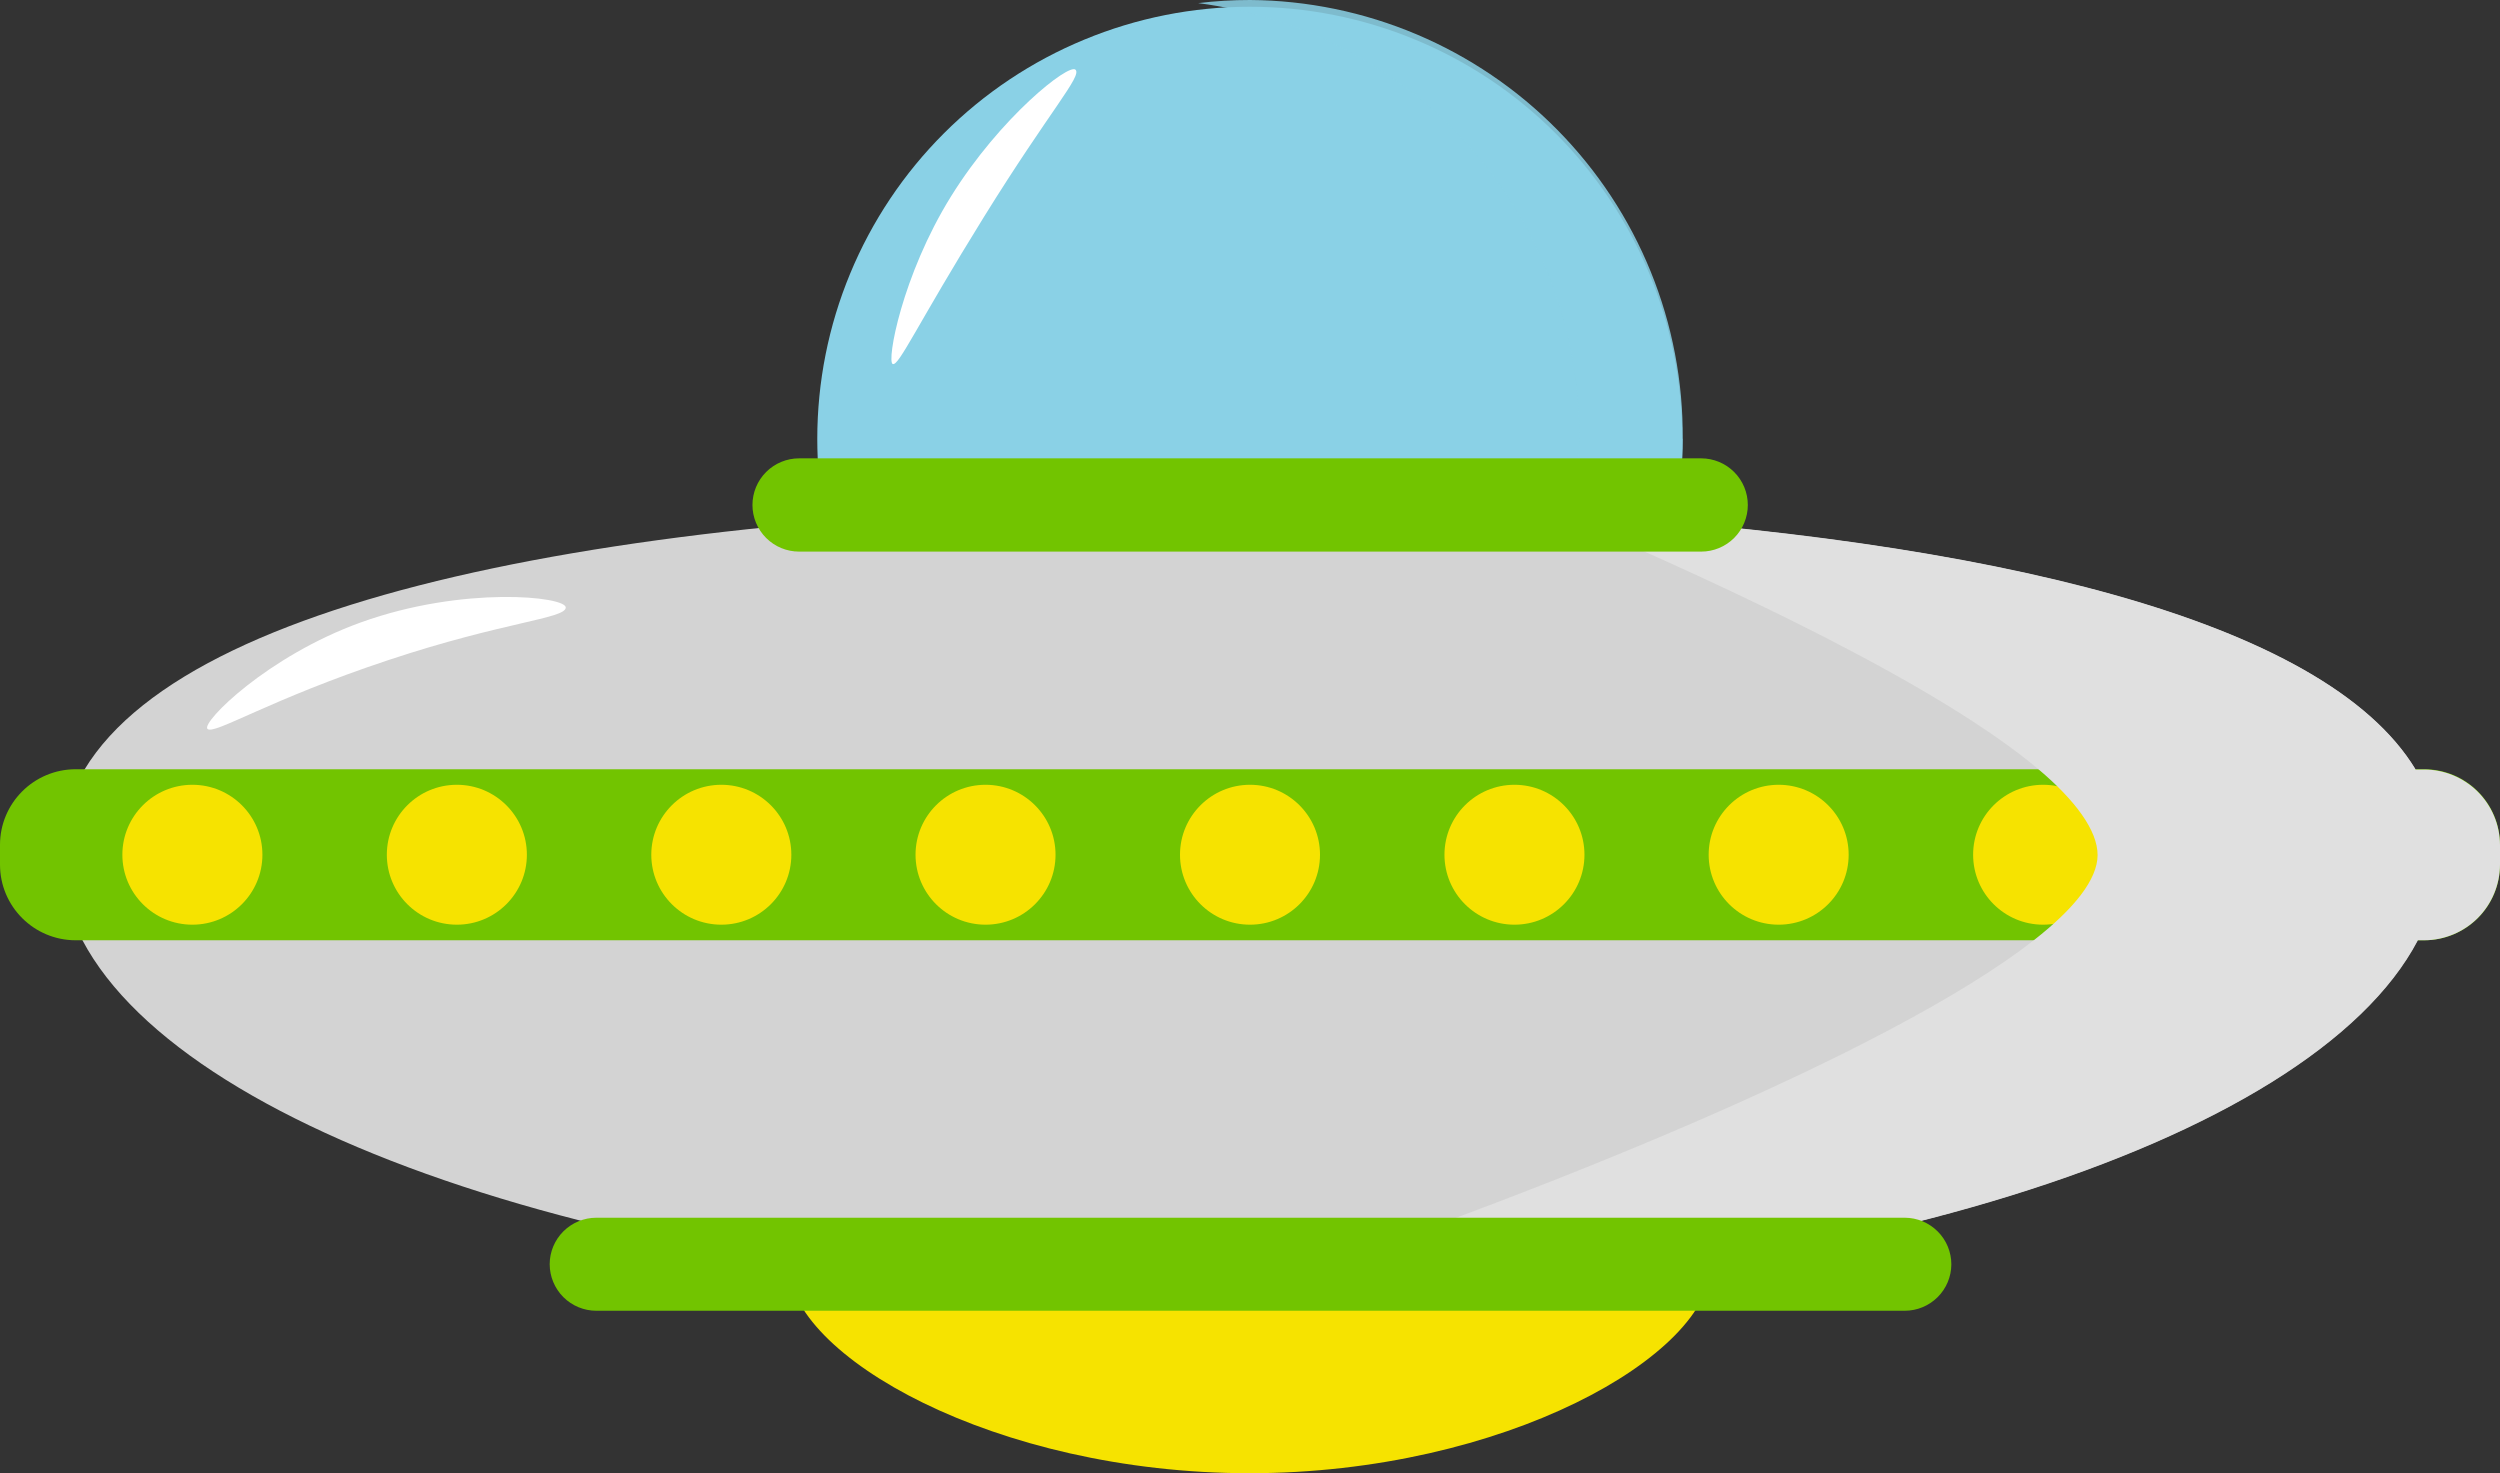 <svg width="56" height="33" viewBox="0 0 56 33" fill="none" xmlns="http://www.w3.org/2000/svg">
<rect x="0" y="0" width="56" height="33" fill="#333333" stroke="none"/>
<path d="M38.332 28.322C38.332 30.359 33.686 33 27.988 33C22.291 33 17.656 30.365 17.656 28.322C17.656 26.279 22.302 24.631 28 24.631C33.698 24.631 38.332 26.285 38.332 28.322Z" fill="#F6E300"/>
<path d="M37.688 9.826C37.687 10.963 37.49 12.092 37.107 13.163C34.099 13.679 31.052 13.935 28 13.929C24.946 13.938 21.897 13.683 18.887 13.169C18.504 12.098 18.308 10.969 18.307 9.832C18.307 8.56 18.557 7.301 19.044 6.127C19.531 4.952 20.244 3.885 21.144 2.986C22.044 2.087 23.111 1.374 24.287 0.888C25.462 0.401 26.722 0.151 27.994 0.151C29.266 0.151 30.526 0.401 31.701 0.888C32.877 1.374 33.945 2.087 34.844 2.986C35.744 3.885 36.458 4.952 36.944 6.127C37.431 7.301 37.682 8.56 37.682 9.832L37.688 9.826Z" fill="#8AD1E6"/>
<g style="mix-blend-mode:multiply" opacity="0.86">
<path d="M28 1.54748e-06C27.612 -0 27.224 0.023 26.838 0.07C29.208 0.373 31.385 1.533 32.958 3.33C34.531 5.128 35.391 7.438 35.376 9.826C35.375 10.963 35.178 12.092 34.795 13.163C32.168 13.62 29.51 13.876 26.844 13.929H28.006C31.058 13.935 34.105 13.679 37.113 13.163C37.496 12.092 37.692 10.963 37.693 9.826C37.703 8.545 37.459 7.274 36.977 6.087C36.495 4.9 35.783 3.819 34.883 2.907C33.983 1.994 32.912 1.268 31.731 0.769C30.55 0.27 29.282 0.009 28 1.54748e-06V1.54748e-06Z" fill="#8AD1E6"/>
</g>
<path d="M54.653 19.152C54.648 19.822 54.479 20.48 54.159 21.067C51.766 25.629 40.963 29.077 28.023 29.077H27.506C14.752 28.978 4.211 25.536 1.847 21.062C1.526 20.476 1.354 19.82 1.347 19.152C1.348 18.476 1.537 17.812 1.893 17.237C4.385 13.116 15.101 11.312 28 11.312C30.387 11.312 32.699 11.37 34.894 11.503C44.57 12.083 52.074 13.877 54.107 17.231C54.464 17.808 54.653 18.474 54.653 19.152V19.152Z" fill="#D3D3D3"/>
<path d="M54.304 17.231H1.696C0.759 17.231 0 17.99 0 18.926V19.367C0 20.303 0.759 21.062 1.696 21.062H54.304C55.241 21.062 56 20.303 56 19.367V18.926C56 17.99 55.241 17.231 54.304 17.231Z" fill="#72C400"/>
<path d="M4.309 20.713C5.176 20.713 5.878 20.012 5.878 19.146C5.878 18.281 5.176 17.579 4.309 17.579C3.443 17.579 2.741 18.281 2.741 19.146C2.741 20.012 3.443 20.713 4.309 20.713Z" fill="#F6E300"/>
<path d="M10.234 20.713C11.1 20.713 11.802 20.012 11.802 19.146C11.802 18.281 11.1 17.579 10.234 17.579C9.367 17.579 8.665 18.281 8.665 19.146C8.665 20.012 9.367 20.713 10.234 20.713Z" fill="#F6E300"/>
<path d="M16.158 20.713C17.024 20.713 17.726 20.012 17.726 19.146C17.726 18.281 17.024 17.579 16.158 17.579C15.292 17.579 14.589 18.281 14.589 19.146C14.589 20.012 15.292 20.713 16.158 20.713Z" fill="#F6E300"/>
<path d="M22.076 20.713C22.942 20.713 23.644 20.012 23.644 19.146C23.644 18.281 22.942 17.579 22.076 17.579C21.21 17.579 20.508 18.281 20.508 19.146C20.508 20.012 21.21 20.713 22.076 20.713Z" fill="#F6E300"/>
<path d="M28 20.713C28.866 20.713 29.568 20.012 29.568 19.146C29.568 18.281 28.866 17.579 28 17.579C27.134 17.579 26.432 18.281 26.432 19.146C26.432 20.012 27.134 20.713 28 20.713Z" fill="#F6E300"/>
<path d="M33.924 20.713C34.79 20.713 35.492 20.012 35.492 19.146C35.492 18.281 34.79 17.579 33.924 17.579C33.058 17.579 32.356 18.281 32.356 19.146C32.356 20.012 33.058 20.713 33.924 20.713Z" fill="#F6E300"/>
<path d="M39.842 20.713C40.708 20.713 41.41 20.012 41.41 19.146C41.41 18.281 40.708 17.579 39.842 17.579C38.976 17.579 38.274 18.281 38.274 19.146C38.274 20.012 38.976 20.713 39.842 20.713Z" fill="#F6E300"/>
<path d="M45.766 20.713C46.633 20.713 47.335 20.012 47.335 19.146C47.335 18.281 46.633 17.579 45.766 17.579C44.9 17.579 44.198 18.281 44.198 19.146C44.198 20.012 44.9 20.713 45.766 20.713Z" fill="#F6E300"/>
<path d="M51.691 20.713C52.557 20.713 53.259 20.012 53.259 19.146C53.259 18.281 52.557 17.579 51.691 17.579C50.825 17.579 50.122 18.281 50.122 19.146C50.122 20.012 50.825 20.713 51.691 20.713Z" fill="#F6E300"/>
<g style="mix-blend-mode:overlay">
<path d="M22.041 4.858C20.554 7.255 20.136 8.206 19.997 8.154C19.857 8.102 20.2 6.175 21.303 4.399C22.407 2.623 23.94 1.416 24.091 1.561C24.242 1.706 23.528 2.461 22.041 4.858Z" fill="white"/>
</g>
<g style="mix-blend-mode:multiply">
<path d="M56 18.926V19.367C55.998 19.816 55.819 20.246 55.502 20.564C55.184 20.881 54.753 21.06 54.304 21.062H54.153C51.76 25.623 40.958 29.071 28.017 29.071H27.5C34.383 26.813 42.363 23.563 45.557 21.062C46.463 20.354 46.986 19.698 46.986 19.152C46.986 18.607 46.492 17.933 45.668 17.237C43.495 15.403 38.994 13.256 34.894 11.509C44.57 12.089 52.074 13.883 54.107 17.237H54.304C54.752 17.239 55.182 17.417 55.5 17.733C55.817 18.049 55.997 18.478 56 18.926V18.926Z" fill="#E0E0E0"/>
</g>
<path d="M38.106 12.356H17.9C17.623 12.356 17.357 12.246 17.161 12.05C16.965 11.854 16.855 11.588 16.855 11.312V11.312C16.855 11.034 16.965 10.769 17.161 10.573C17.357 10.377 17.623 10.267 17.9 10.267H38.106C38.383 10.267 38.649 10.377 38.845 10.573C39.041 10.769 39.151 11.034 39.151 11.312V11.312C39.151 11.588 39.041 11.854 38.845 12.05C38.649 12.246 38.383 12.356 38.106 12.356V12.356Z" fill="#72C400"/>
<path d="M42.665 29.361H13.358C13.081 29.361 12.815 29.251 12.619 29.055C12.423 28.859 12.313 28.593 12.313 28.316V28.316C12.314 28.04 12.425 27.776 12.621 27.581C12.817 27.387 13.082 27.277 13.358 27.277H42.665C42.942 27.277 43.208 27.388 43.404 27.584C43.6 27.779 43.71 28.045 43.71 28.322C43.709 28.598 43.598 28.863 43.402 29.057C43.206 29.252 42.941 29.361 42.665 29.361V29.361Z" fill="#72C400"/>
<g style="mix-blend-mode:overlay">
<path d="M8.712 14.782C6.029 15.67 4.78 16.477 4.646 16.326C4.513 16.175 5.994 14.695 8.085 13.941C10.373 13.116 12.684 13.36 12.673 13.61C12.661 13.859 11.279 13.929 8.712 14.782Z" fill="white"/>
</g>
</svg>
